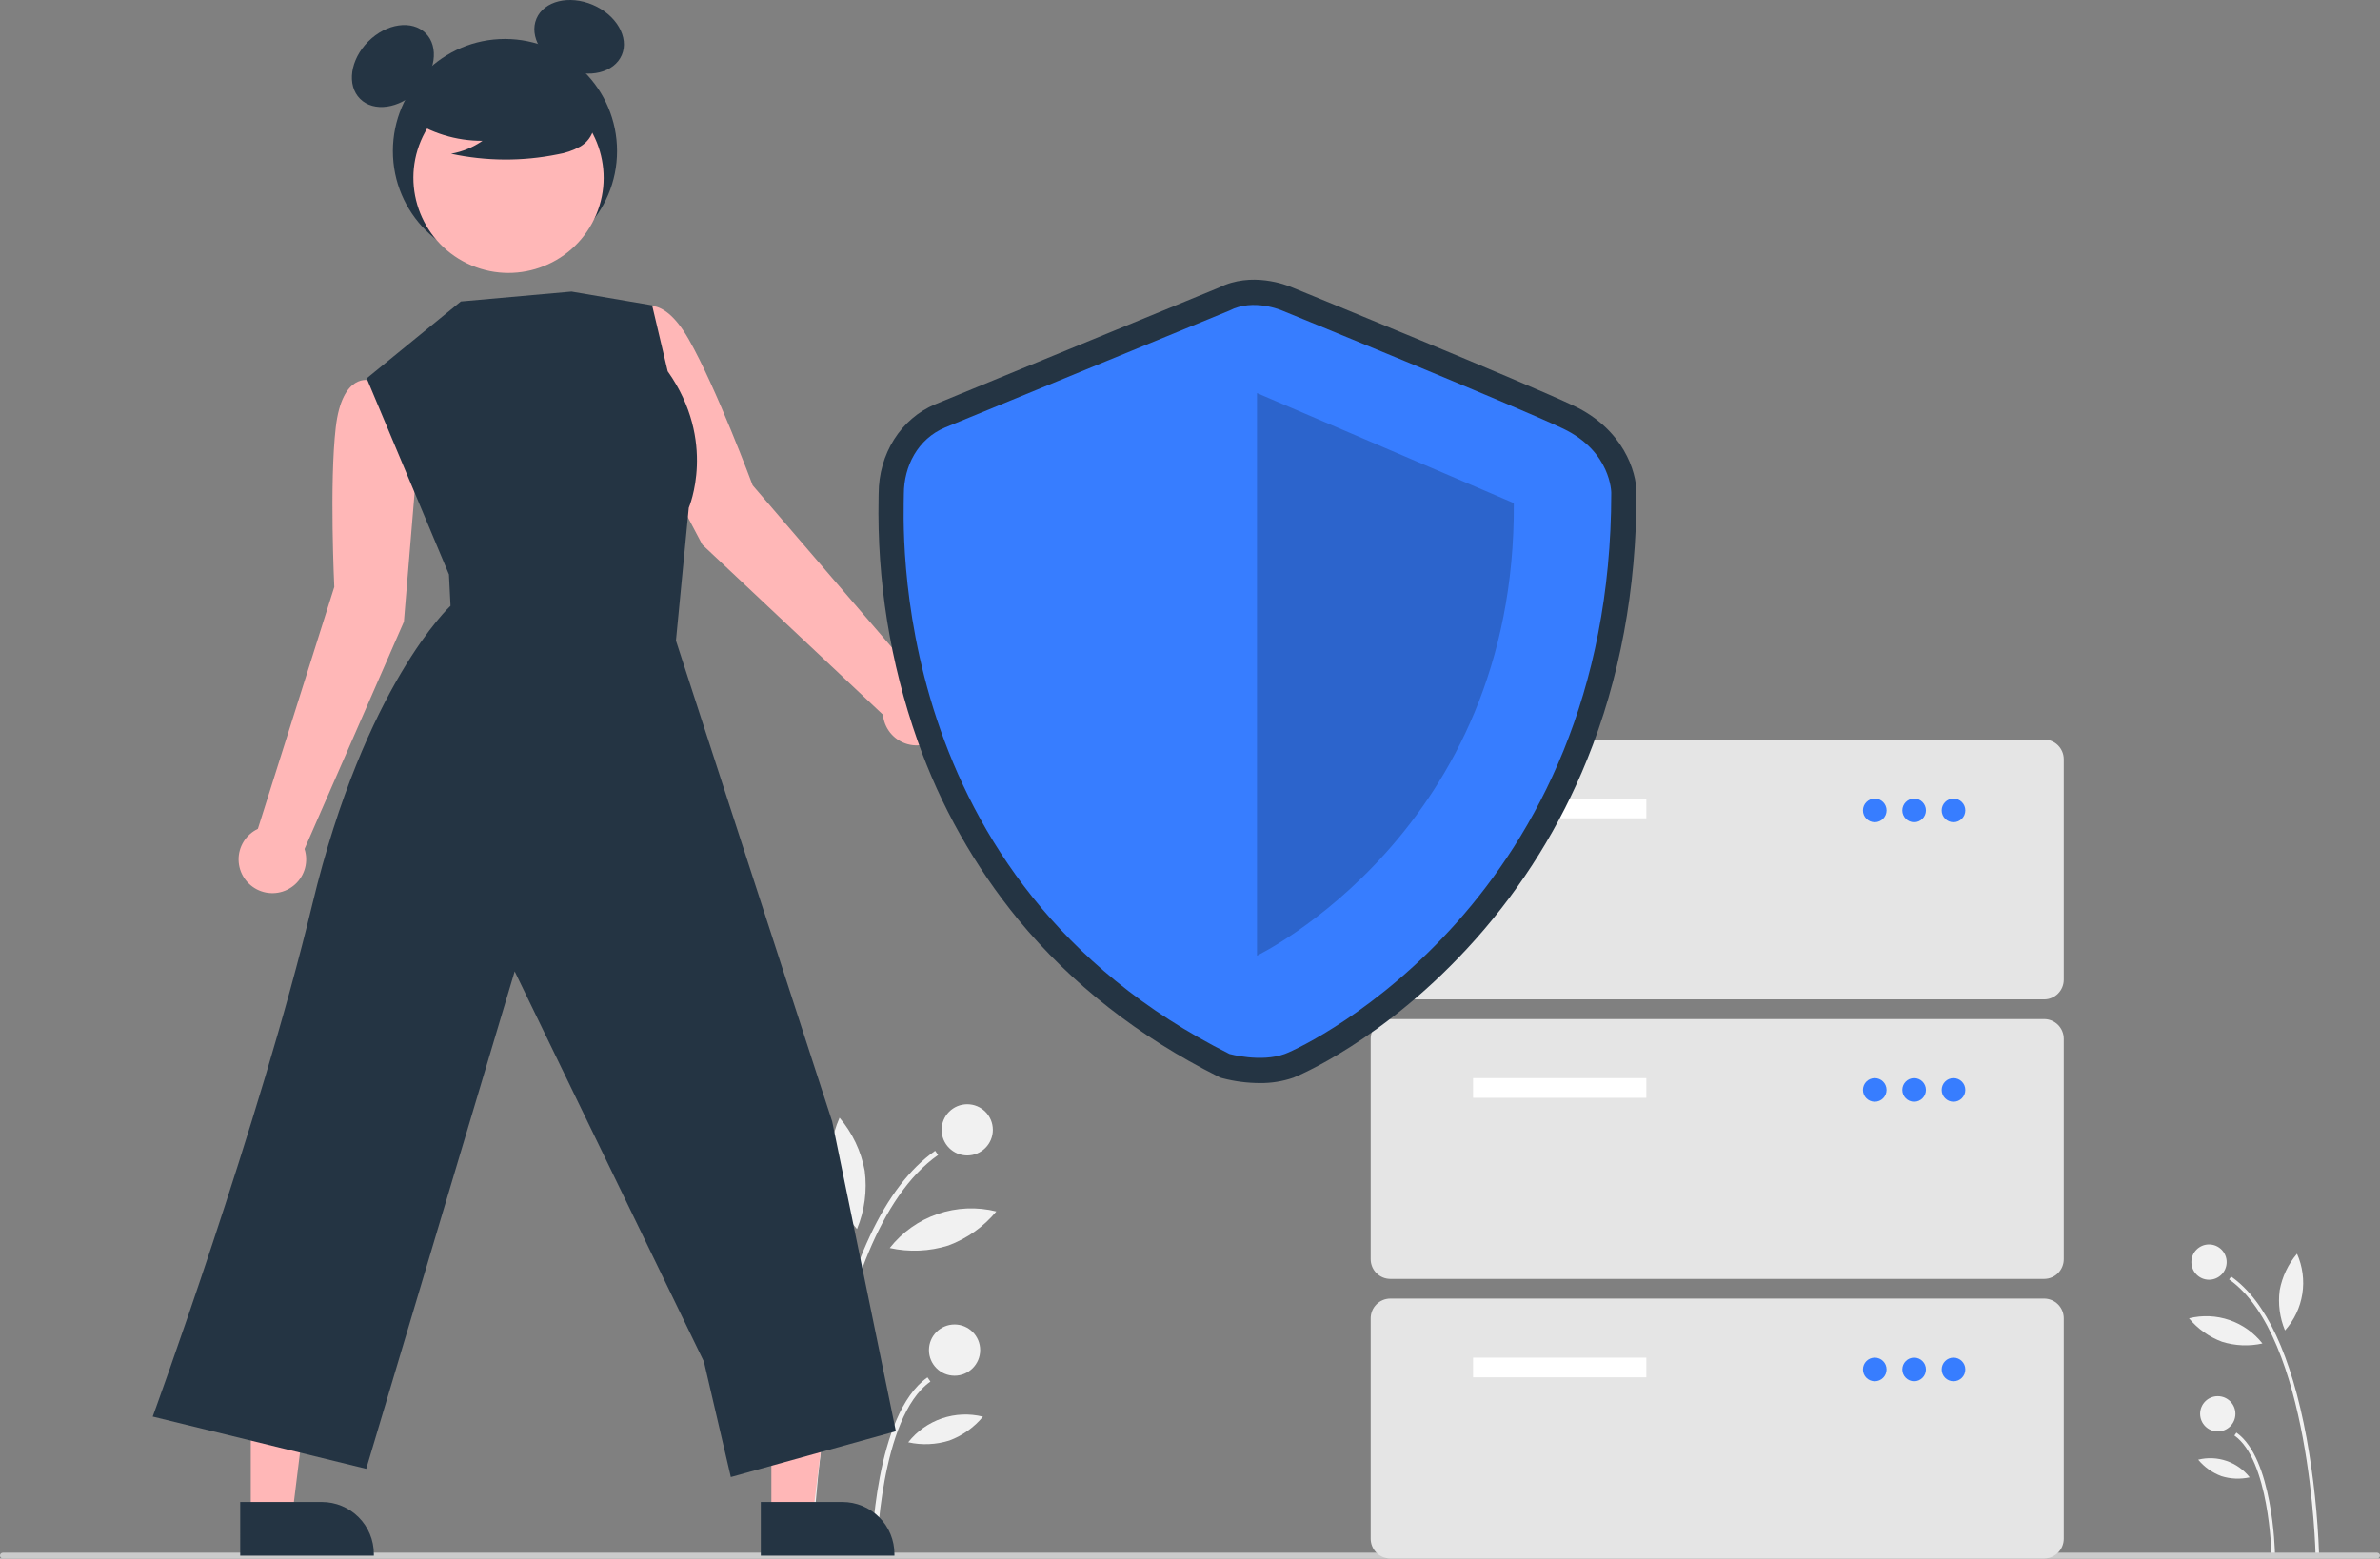 <svg width="800" height="524" viewBox="0 0 800 524" fill="none" xmlns="http://www.w3.org/2000/svg">
<rect x="0" y="0" width="800" height="524" fill="#808080" stroke="none"/>
<g clip-path="url(#clip0)">
<path d="M778.341 522.814L779.528 522.79C779.069 509.6 777.661 496.459 775.316 483.47C770.186 455.661 761.656 437.398 749.962 429.187L749.281 430.158C776.598 449.338 778.327 522.081 778.341 522.814Z" fill="#F1F1F1"/>
<path d="M763.512 522.53L764.698 522.507C764.672 521.193 763.931 490.229 751.741 481.671L751.06 482.642C762.758 490.855 763.506 522.214 763.512 522.53Z" fill="#F1F1F1"/>
<path d="M742.531 430.266C745.807 430.266 748.463 427.61 748.463 424.334C748.463 421.058 745.807 418.402 742.531 418.402C739.255 418.402 736.6 421.058 736.6 424.334C736.6 427.61 739.255 430.266 742.531 430.266Z" fill="#F1F1F1"/>
<path d="M745.469 481.279C748.745 481.279 751.401 478.624 751.401 475.347C751.401 472.071 748.745 469.416 745.469 469.416C742.193 469.416 739.537 472.071 739.537 475.347C739.537 478.624 742.193 481.279 745.469 481.279Z" fill="#F1F1F1"/>
<path d="M766.277 433.821C765.682 438.397 766.3 443.049 768.067 447.311C771.155 443.86 773.179 439.589 773.895 435.014C774.611 430.439 773.99 425.755 772.104 421.525C769.119 425.043 767.109 429.283 766.277 433.821Z" fill="#F1F1F1"/>
<path d="M746.887 451.115C751.289 452.498 755.977 452.7 760.482 451.702C757.622 448.06 753.769 445.323 749.389 443.821C745.009 442.318 740.288 442.115 735.794 443.234C738.738 446.787 742.563 449.505 746.887 451.115V451.115Z" fill="#F1F1F1"/>
<path d="M746.668 496.292C749.754 497.262 753.04 497.403 756.197 496.704C754.192 494.151 751.492 492.233 748.422 491.18C745.352 490.127 742.042 489.984 738.893 490.768C740.956 493.259 743.637 495.164 746.668 496.292V496.292Z" fill="#F1F1F1"/>
<path d="M273.149 522.814L271.427 522.78C272.093 503.634 274.135 484.561 277.539 465.708C284.985 425.344 297.367 398.835 314.34 386.918L315.329 388.327C275.679 416.166 273.169 521.75 273.149 522.814Z" fill="#F1F1F1"/>
<path d="M294.673 522.402L292.951 522.368C292.988 520.461 294.064 475.518 311.757 463.096L312.746 464.506C295.767 476.427 294.682 521.944 294.673 522.402Z" fill="#F1F1F1"/>
<path d="M325.125 388.483C329.881 388.483 333.735 384.629 333.735 379.874C333.735 375.118 329.881 371.264 325.125 371.264C320.37 371.264 316.516 375.118 316.516 379.874C316.516 384.629 320.37 388.483 325.125 388.483Z" fill="#F1F1F1"/>
<path d="M320.862 462.528C325.617 462.528 329.472 458.673 329.472 453.918C329.472 449.163 325.617 445.308 320.862 445.308C316.107 445.308 312.252 449.163 312.252 453.918C312.252 458.673 316.107 462.528 320.862 462.528Z" fill="#F1F1F1"/>
<path d="M290.66 393.645C291.523 400.286 290.627 407.038 288.061 413.224C283.579 408.215 280.641 402.016 279.602 395.376C278.562 388.735 279.465 381.936 282.201 375.797C286.535 380.903 289.452 387.057 290.66 393.645V393.645Z" fill="#F1F1F1"/>
<path d="M318.803 418.745C312.414 420.752 305.609 421.046 299.07 419.597C303.222 414.312 308.814 410.339 315.172 408.158C321.529 405.977 328.382 405.682 334.904 407.306C330.631 412.463 325.079 416.408 318.803 418.745Z" fill="#F1F1F1"/>
<path d="M319.121 484.319C314.642 485.726 309.873 485.932 305.29 484.916C308.2 481.211 312.119 478.427 316.576 476.898C321.032 475.37 325.835 475.162 330.407 476.301C327.412 479.916 323.52 482.681 319.121 484.319Z" fill="#F1F1F1"/>
<path d="M799.031 523.971H0.969C0.712 523.971 0.465 523.869 0.284 523.687C0.102 523.506 0 523.259 0 523.002C0 522.746 0.102 522.499 0.284 522.318C0.465 522.136 0.712 522.034 0.969 522.034H799.031C799.288 522.034 799.535 522.136 799.716 522.318C799.898 522.499 800 522.746 800 523.002C800 523.259 799.898 523.506 799.716 523.687C799.535 523.869 799.288 523.971 799.031 523.971Z" fill="#CBCBCB"/>
<path d="M140.146 156.159L136.003 130.814L124.306 127.89C124.306 127.89 115.022 125.03 112.852 143.73C110.683 162.43 112.365 197.344 112.365 197.344L86.683 278.671C84.711 279.609 83.05 281.094 81.901 282.951C80.751 284.807 80.161 286.955 80.201 289.138C80.241 291.321 80.909 293.446 82.125 295.26C83.341 297.073 85.055 298.497 87.059 299.362C89.064 300.226 91.276 300.495 93.429 300.136C95.583 299.776 97.587 298.803 99.202 297.334C100.817 295.865 101.975 293.961 102.536 291.851C103.097 289.741 103.039 287.514 102.367 285.437L135.76 209.042L140.146 156.159Z" fill="#FFB7B7"/>
<path d="M211.278 136.214L205.137 111.278L214.746 103.996C214.746 103.996 222.162 97.721 231.5 114.067C240.838 130.413 252.999 163.184 252.999 163.184L308.551 227.896C310.733 227.984 312.843 228.698 314.629 229.954C316.415 231.21 317.801 232.954 318.622 234.977C319.442 237.001 319.663 239.218 319.256 241.363C318.849 243.508 317.833 245.49 316.328 247.073C314.824 248.655 312.896 249.771 310.774 250.286C308.652 250.8 306.427 250.693 304.364 249.976C302.302 249.259 300.49 247.962 299.146 246.242C297.801 244.522 296.981 242.451 296.783 240.276L236.076 183.128L211.278 136.214Z" fill="#FFB7B7"/>
<path d="M259.284 509.533L273.215 509.532L279.842 455.801L259.282 455.801L259.284 509.533Z" fill="#FFB7B7"/>
<path d="M255.731 504.985L283.165 504.984H283.166C287.803 504.984 292.25 506.826 295.528 510.105C298.807 513.383 300.649 517.83 300.649 522.467V523.035L255.732 523.036L255.731 504.985Z" fill="#243443"/>
<path d="M84.298 509.533L98.229 509.532L104.856 455.801L84.296 455.801L84.298 509.533Z" fill="#FFB7B7"/>
<path d="M80.745 504.985L108.179 504.984H108.18C112.817 504.984 117.264 506.826 120.542 510.105C123.821 513.383 125.663 517.83 125.663 522.467V523.035L80.746 523.036L80.745 504.985Z" fill="#243443"/>
<path d="M169.736 88.458C190.544 88.458 207.413 71.589 207.413 50.781C207.413 29.972 190.544 13.104 169.736 13.104C148.927 13.104 132.059 29.972 132.059 50.781C132.059 71.589 148.927 88.458 169.736 88.458Z" fill="#243443"/>
<path d="M140.327 30.466C146.415 24.378 147.649 15.74 143.083 11.174C138.516 6.607 129.879 7.841 123.79 13.93C117.702 20.018 116.468 28.656 121.034 33.222C125.601 37.789 134.238 36.555 140.327 30.466Z" fill="#243443"/>
<path d="M209.006 18.501C211.542 12.563 207.18 5.006 199.262 1.624C191.343 -1.758 182.868 0.314 180.331 6.253C177.794 12.191 182.157 19.747 190.075 23.13C197.993 26.512 206.469 24.44 209.006 18.501Z" fill="#243443"/>
<path d="M198.988 75.113C207.459 59.617 201.764 40.188 186.268 31.718C170.773 23.247 151.344 28.942 142.873 44.438C134.402 59.933 140.097 79.362 155.593 87.833C171.089 96.304 190.518 90.609 198.988 75.113Z" fill="#FFB7B7"/>
<path d="M137.331 39.662C144.638 44.698 153.311 47.379 162.185 47.343C159.02 49.538 155.416 51.021 151.622 51.689C163.422 54.22 175.616 54.288 187.443 51.89C190.072 51.469 192.609 50.597 194.942 49.315C196.104 48.666 197.117 47.779 197.915 46.712C198.712 45.646 199.276 44.423 199.57 43.124C200.356 38.635 196.858 34.556 193.222 31.807C187.656 27.662 181.238 24.807 174.432 23.447C167.627 22.087 160.604 22.257 153.873 23.944C149.477 25.08 145.074 27 142.219 30.53C139.364 34.06 138.518 39.502 141.238 43.137L137.331 39.662Z" fill="#243443"/>
<path d="M154.905 101.357L123.256 127.204L150.909 193.14L151.437 203.69C151.437 203.69 122.73 230.158 104.968 304.095C87.206 378.032 51.332 476.277 51.332 476.277L123.1 493.834L172.999 326.58L236.608 457.796L245.657 496.606L301.134 481.206L279.724 377.054L227.21 215.386L231.522 170.723C231.522 170.723 241.132 148.43 224.438 124.828L219.202 102.651L192.096 98.031L154.905 101.357Z" fill="#243443"/>
<path d="M687.084 336.009H467.354C465.599 336.007 463.917 335.309 462.676 334.068C461.436 332.827 460.738 331.145 460.736 329.391V255.265C460.738 253.51 461.436 251.828 462.676 250.587C463.917 249.346 465.599 248.648 467.354 248.646H687.084C688.839 248.648 690.521 249.346 691.762 250.587C693.003 251.828 693.701 253.51 693.703 255.265V329.391C693.701 331.145 693.003 332.827 691.762 334.068C690.521 335.309 688.839 336.007 687.084 336.009V336.009Z" fill="#E5E5E5"/>
<path d="M553.393 268.501H495.151V275.12H553.393V268.501Z" fill="white"/>
<path d="M630.166 276.444C632.359 276.444 634.137 274.666 634.137 272.472C634.137 270.279 632.359 268.501 630.166 268.501C627.973 268.501 626.195 270.279 626.195 272.472C626.195 274.666 627.973 276.444 630.166 276.444Z" fill="#377DFF"/>
<path d="M643.403 276.444C645.596 276.444 647.374 274.666 647.374 272.472C647.374 270.279 645.596 268.501 643.403 268.501C641.21 268.501 639.432 270.279 639.432 272.472C639.432 274.666 641.21 276.444 643.403 276.444Z" fill="#377DFF"/>
<path d="M656.64 276.444C658.833 276.444 660.611 274.666 660.611 272.472C660.611 270.279 658.833 268.501 656.64 268.501C654.447 268.501 652.669 270.279 652.669 272.472C652.669 274.666 654.447 276.444 656.64 276.444Z" fill="#377DFF"/>
<path d="M687.084 429.99H467.354C465.599 429.988 463.917 429.29 462.676 428.049C461.436 426.809 460.738 425.126 460.736 423.372V349.246C460.738 347.491 461.436 345.809 462.676 344.568C463.917 343.327 465.599 342.629 467.354 342.627H687.084C688.839 342.629 690.521 343.327 691.762 344.568C693.003 345.809 693.701 347.491 693.703 349.246V423.372C693.701 425.126 693.003 426.809 691.762 428.049C690.521 429.29 688.839 429.988 687.084 429.99V429.99Z" fill="#E5E5E5"/>
<path d="M553.393 362.483H495.151V369.101H553.393V362.483Z" fill="white"/>
<path d="M630.166 370.425C632.359 370.425 634.137 368.647 634.137 366.454C634.137 364.26 632.359 362.483 630.166 362.483C627.973 362.483 626.195 364.26 626.195 366.454C626.195 368.647 627.973 370.425 630.166 370.425Z" fill="#377DFF"/>
<path d="M643.403 370.425C645.596 370.425 647.374 368.647 647.374 366.454C647.374 364.26 645.596 362.483 643.403 362.483C641.21 362.483 639.432 364.26 639.432 366.454C639.432 368.647 641.21 370.425 643.403 370.425Z" fill="#377DFF"/>
<path d="M656.64 370.425C658.833 370.425 660.611 368.647 660.611 366.454C660.611 364.26 658.833 362.483 656.64 362.483C654.447 362.483 652.669 364.26 652.669 366.454C652.669 368.647 654.447 370.425 656.64 370.425Z" fill="#377DFF"/>
<path d="M687.084 523.971H467.354C465.599 523.969 463.917 523.271 462.676 522.03C461.436 520.79 460.738 519.107 460.736 517.353V443.227C460.738 441.472 461.436 439.79 462.676 438.549C463.917 437.308 465.599 436.61 467.354 436.608H687.084C688.839 436.61 690.521 437.308 691.762 438.549C693.003 439.79 693.701 441.472 693.703 443.227V517.353C693.701 519.107 693.003 520.79 691.762 522.03C690.521 523.271 688.839 523.969 687.084 523.971Z" fill="#E5E5E5"/>
<path d="M553.393 456.464H495.151V463.082H553.393V456.464Z" fill="white"/>
<path d="M630.166 464.406C632.359 464.406 634.137 462.628 634.137 460.435C634.137 458.241 632.359 456.464 630.166 456.464C627.973 456.464 626.195 458.241 626.195 460.435C626.195 462.628 627.973 464.406 630.166 464.406Z" fill="#377DFF"/>
<path d="M643.403 464.406C645.596 464.406 647.374 462.628 647.374 460.435C647.374 458.241 645.596 456.464 643.403 456.464C641.21 456.464 639.432 458.241 639.432 460.435C639.432 462.628 641.21 464.406 643.403 464.406Z" fill="#377DFF"/>
<path d="M656.64 464.406C658.833 464.406 660.611 462.628 660.611 460.435C660.611 458.241 658.833 456.464 656.64 456.464C654.447 456.464 652.669 458.241 652.669 460.435C652.669 462.628 654.447 464.406 656.64 464.406Z" fill="#377DFF"/>
<path d="M423.409 364.141C419.224 364.127 415.057 363.588 411.006 362.536L410.208 362.315L409.467 361.944C382.69 348.519 360.099 330.785 342.323 309.237C327.608 291.294 316.135 270.923 308.421 249.037C299.196 222.836 294.758 195.189 295.319 167.416C295.33 166.833 295.34 166.383 295.34 166.073C295.34 152.572 302.834 140.727 314.431 135.894C323.307 132.196 403.898 99.094 409.721 96.702C420.687 91.208 432.386 95.794 434.258 96.596C438.457 98.313 512.959 128.785 529.059 136.451C545.651 144.352 550.078 158.546 550.078 165.687C550.078 198.018 544.479 228.234 533.435 255.495C524.517 277.561 511.876 297.933 496.065 315.721C465.558 350.052 435.044 362.223 434.749 362.33C431.102 363.585 427.265 364.197 423.409 364.141V364.141ZM416.233 346.365C418.878 346.958 424.969 347.848 428.939 346.4C433.982 344.561 459.523 331.316 483.389 304.458C516.365 267.349 533.097 220.7 533.121 165.807C533.062 164.695 532.272 156.763 521.768 151.761C505.981 144.243 428.543 112.579 427.763 112.26L427.549 112.169C425.926 111.489 420.761 110.056 417.201 111.922L416.488 112.254C415.625 112.609 330.077 147.745 320.953 151.547C314.571 154.206 312.297 160.794 312.297 166.073C312.297 166.459 312.287 167.02 312.273 167.745C311.543 205.305 320.235 297.729 416.233 346.365Z" fill="#243443"/>
<path d="M413.267 104.412C413.267 104.412 326.941 139.867 317.692 143.721C308.443 147.574 303.818 156.824 303.818 166.073C303.818 175.322 296.881 296.012 413.267 354.365C413.267 354.365 423.83 357.287 431.844 354.365C439.858 351.442 541.6 302.113 541.6 165.687C541.6 165.687 541.6 151.814 525.413 144.106C509.227 136.398 430.97 104.412 430.97 104.412C430.97 104.412 421.36 100.172 413.267 104.412Z" fill="#377DFF"/>
<path opacity="0.2" d="M422.516 132.159V321.3C422.516 321.3 509.613 279.375 508.842 169.156L422.516 132.159Z" fill="black"/>
</g>
<defs>
<clipPath id="clip0">
<rect width="800" height="523.971" fill="white"/>
</clipPath>
</defs>
</svg>

